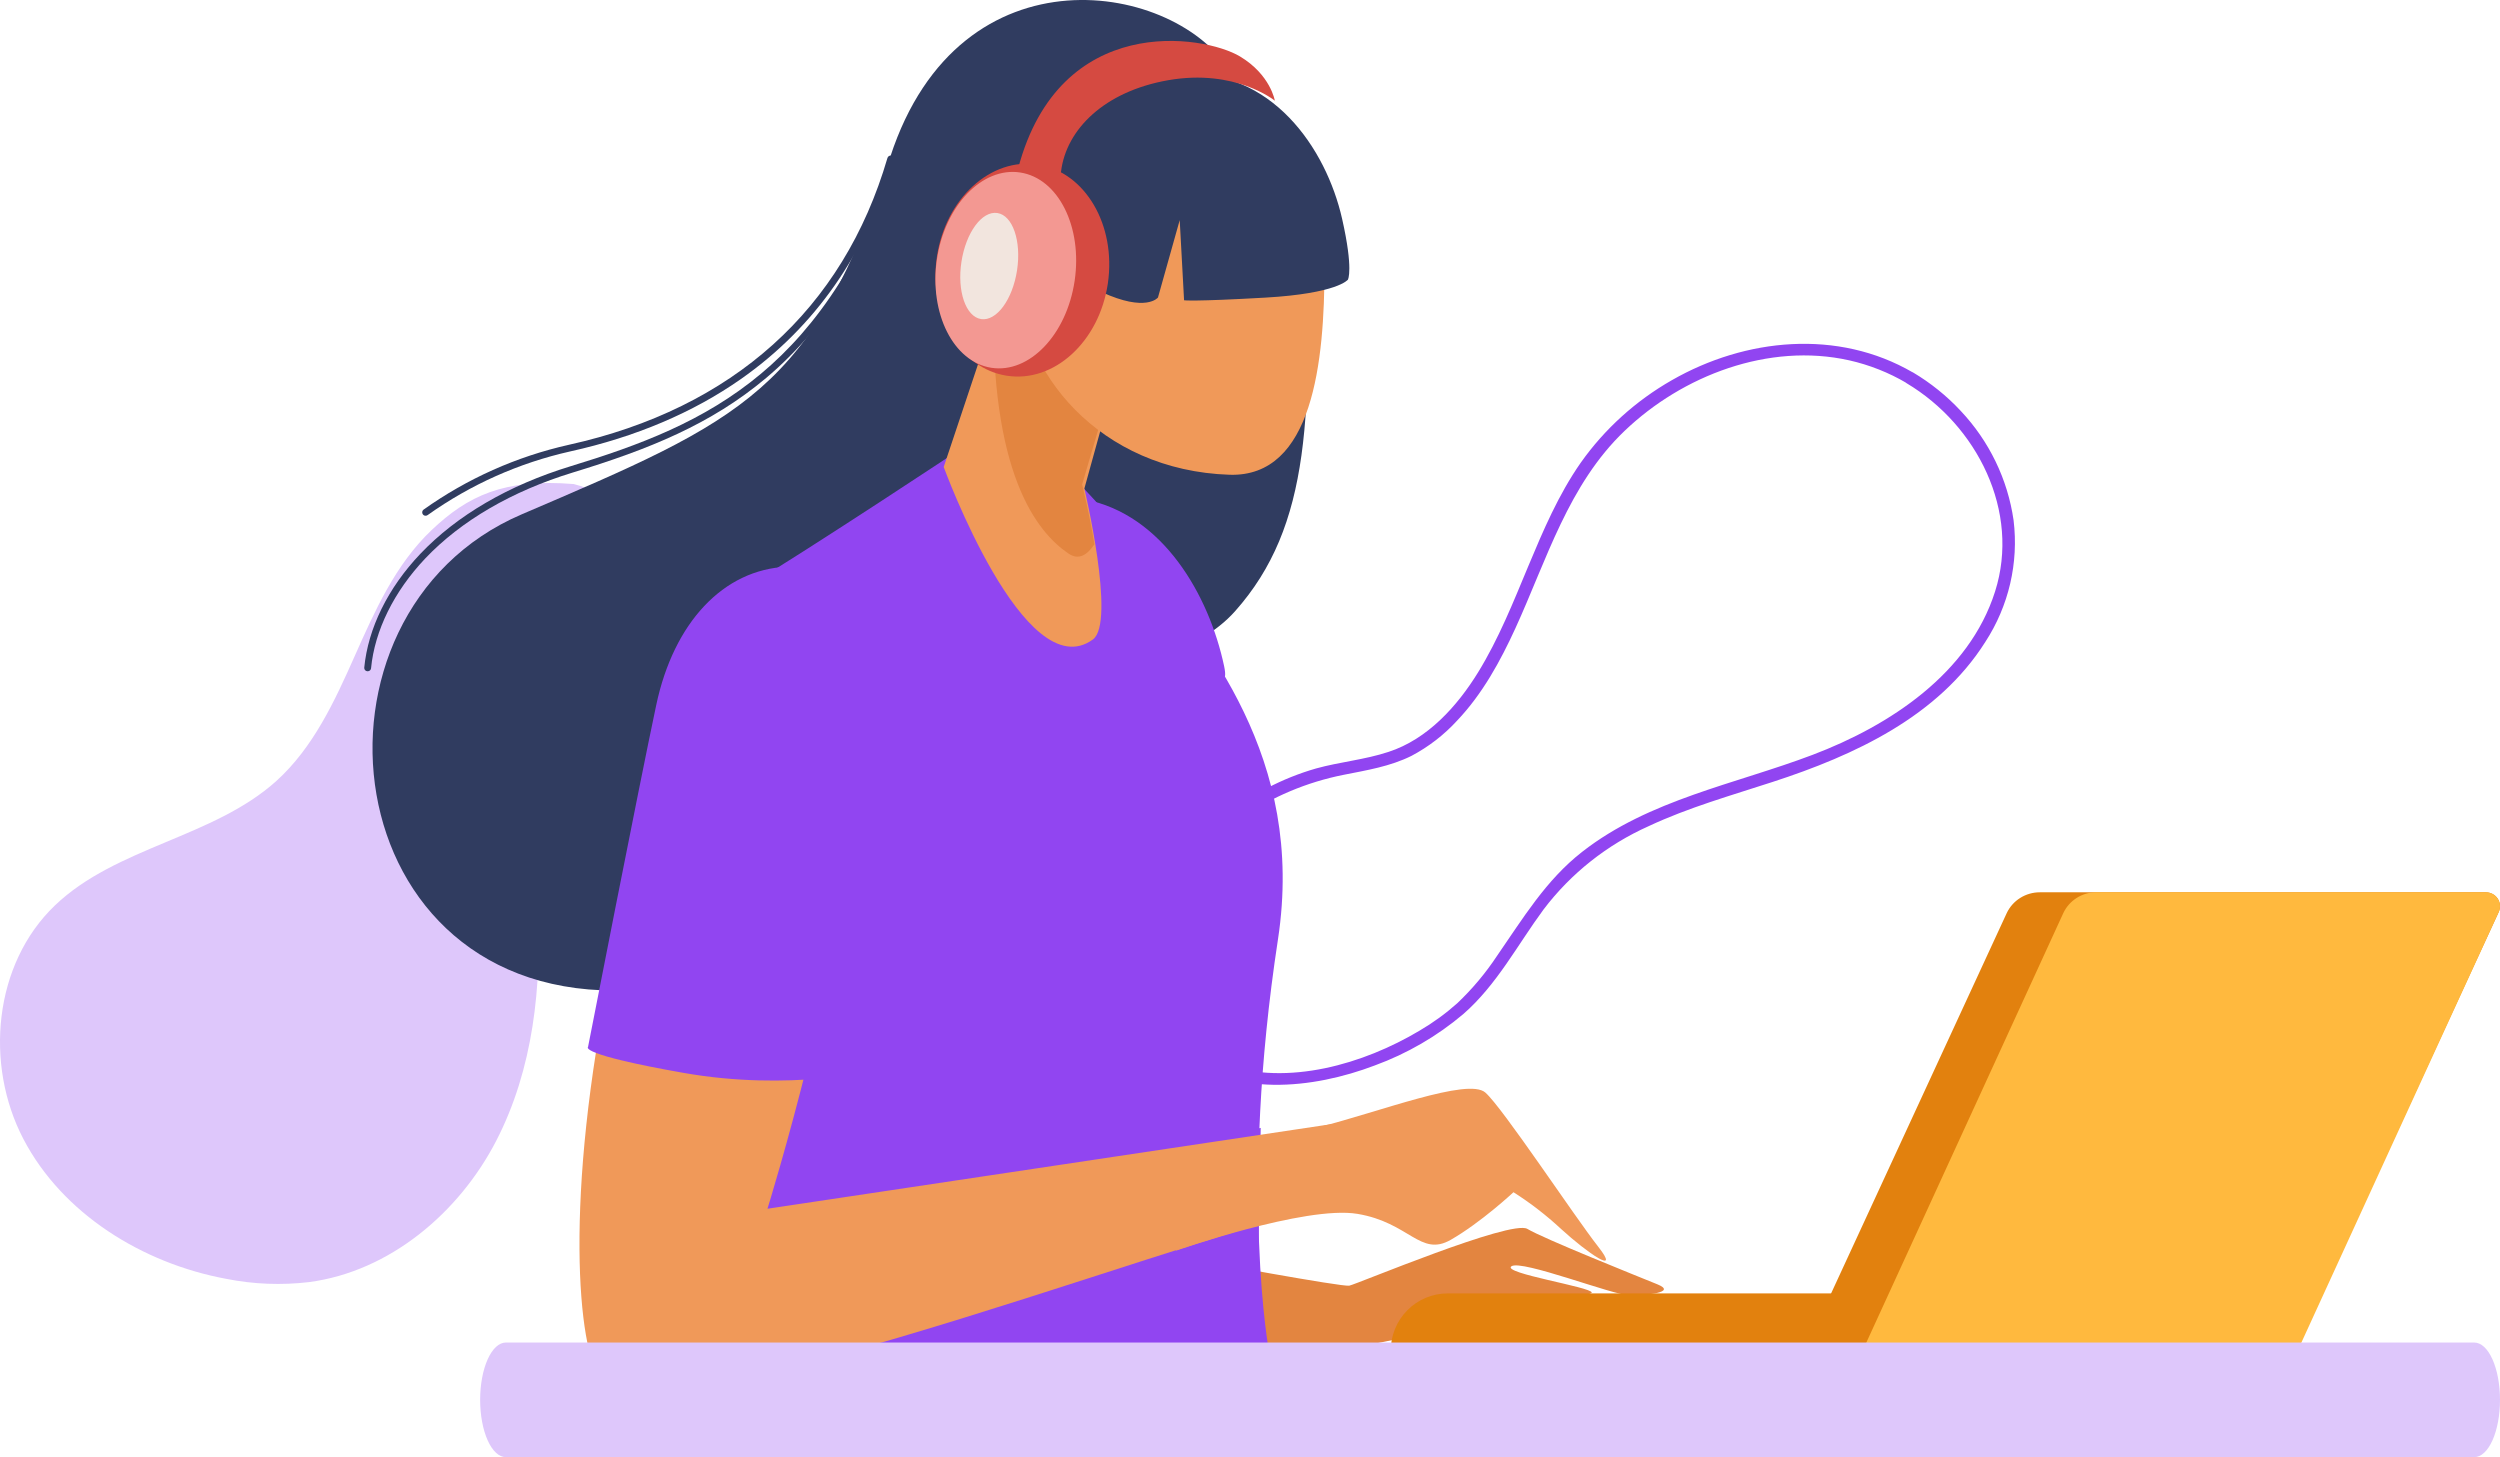 <svg width="350" height="204" viewBox="0 0 350 204" fill="none" xmlns="http://www.w3.org/2000/svg">
<path d="M168.046 176.506C168.046 176.506 187.874 180.188 188.898 179.994C189.922 179.8 211.585 170.692 213.834 172.048C216.083 173.403 229.164 178.638 232.024 179.8C234.883 180.961 230.389 181.349 228.144 181.349C225.899 181.349 213.015 176.312 211.601 177.279C210.187 178.246 222.842 180.188 222.842 180.961C222.842 181.734 188.914 189.101 186.869 189.101C184.825 189.101 169.086 187.746 169.086 187.746L168.046 176.506Z" fill="#E38540"/>
<path d="M321.026 189.101H194.702C194.701 188.048 194.907 187.004 195.307 186.031C195.707 185.058 196.294 184.173 197.034 183.428C197.774 182.683 198.652 182.092 199.619 181.689C200.586 181.286 201.622 181.078 202.669 181.078H321.026V189.101Z" fill="#E2810E"/>
<path d="M91.265 78.472C89.424 73.457 85.612 69.053 80.315 67.766C70.552 66.971 65.464 69.427 60.417 74.22C55.37 79.012 52.471 85.522 49.66 91.848C46.85 98.175 43.854 104.661 38.694 109.334C29.876 117.282 16.277 118.546 7.693 126.756C-0.891 134.967 -2.183 149.011 3.276 159.463C8.735 169.914 19.911 176.861 31.677 179.039C35.498 179.8 39.419 179.953 43.289 179.492C54.595 177.99 64.285 169.755 69.469 159.717C74.654 149.679 75.881 138.058 75.275 126.812C74.977 121.336 74.315 115.573 76.608 110.574C81.162 100.655 92.759 97.245 92.484 84.751C92.424 82.607 92.012 80.487 91.265 78.472Z" fill="#DEC7FB"/>
<path d="M267.794 52.139C257.296 46.035 244.375 47.322 234.071 53.22C229.011 56.104 224.655 60.046 221.312 64.768C218.195 69.227 216.047 74.266 213.963 79.257C211.88 84.249 209.813 89.455 206.922 94.144C204.031 98.834 199.88 103.491 194.373 105.271C191.078 106.36 187.589 106.662 184.254 107.584C181.867 108.27 179.559 109.196 177.366 110.35C172.529 112.81 168.228 116.177 164.704 120.262C161.474 124.085 158.954 128.726 158.776 133.773C158.74 136.33 159.272 138.863 160.333 141.197C161.394 143.531 162.961 145.608 164.922 147.285C172.456 153.723 183.826 152.451 192.475 149.161C197.004 147.503 201.198 145.068 204.863 141.968C209.57 137.866 212.47 132.239 216.12 127.296C219.946 122.261 225.001 118.259 230.817 115.66C236.397 113.045 242.356 111.368 248.203 109.46C259.646 105.732 271.331 100.328 277.936 89.884C281.23 84.827 282.632 78.799 281.901 72.835C281.077 67.103 278.49 61.755 274.488 57.511C272.536 55.417 270.29 53.608 267.818 52.139C267.615 52.022 267.372 51.989 267.144 52.048C266.916 52.107 266.722 52.252 266.603 52.453C266.484 52.653 266.451 52.891 266.51 53.116C266.57 53.34 266.718 53.532 266.922 53.649C276.814 59.554 282.87 71.603 279.309 82.818C275.675 94.263 264.604 101.568 253.767 105.677C242.93 109.786 230.881 111.94 221.53 119.236C216.418 123.21 213.18 128.631 209.562 133.853C207.976 136.247 206.121 138.457 204.031 140.442C202.396 141.902 200.616 143.196 198.717 144.304C190.924 148.954 180.313 152.086 171.374 149.018C169.125 148.232 167.078 146.971 165.378 145.323C163.677 143.675 162.364 141.681 161.53 139.48C159.754 134.846 160.65 129.942 163.065 125.674C165.725 121.218 169.378 117.413 173.748 114.547C178.057 111.563 182.949 109.495 188.114 108.475C191.344 107.831 194.631 107.306 197.611 105.82C200.012 104.548 202.173 102.878 203.998 100.884C207.544 97.148 210.031 92.594 212.155 87.961C216.54 78.383 219.568 67.844 227.441 60.325C235.557 52.56 247.63 47.934 258.887 50.446C261.718 51.084 264.429 52.157 266.922 53.625C267.117 53.691 267.329 53.688 267.522 53.617C267.715 53.546 267.877 53.411 267.98 53.236C268.083 53.06 268.121 52.854 268.087 52.654C268.053 52.454 267.949 52.272 267.794 52.139Z" fill="#9145F1"/>
<path d="M182.621 29.33C183.837 58.052 183.533 73.61 172.906 85.575C162.279 97.54 132.532 94.554 132.532 94.554C132.532 94.554 129.599 136.832 88.008 138.631C46.417 140.429 40.45 85.975 73.033 72.011C104.048 58.721 113.914 54.858 124.639 21.95C134.443 -8.11 165.013 -2.383 172.302 10.181C179.591 22.746 182.621 29.33 182.621 29.33Z" fill="#303C60"/>
<path d="M151.821 69.91C162.808 72.011 169.276 83.339 171.379 93.273C173.483 103.207 151.821 69.91 151.821 69.91Z" fill="#9145F1"/>
<path d="M134.619 62.766C134.619 62.766 114.291 76.261 103.371 82.877C92.451 89.493 107.315 160.61 110.955 187.021C114.595 213.432 177.698 189.423 177.698 189.423C177.698 189.423 173.462 167.215 178.918 131.496C182.815 105.914 168.5 89.879 160.313 78.775C139.63 50.748 134.619 62.766 134.619 62.766Z" fill="#9145F1"/>
<path d="M114.615 83.178C137.974 111.389 145.87 116.664 140.098 135.699C135.546 150.705 134.03 156.107 133.122 161.211C132.214 166.316 176.501 157.907 176.501 157.907L176.19 174.417C176.19 174.417 141.291 190.93 124.303 194.223C107.315 197.516 96.688 193.629 96.688 193.629L114.615 83.178Z" fill="#9145F1"/>
<path d="M142.471 34.382L132.119 65.377C132.119 65.377 143.465 96.474 153.004 89.528C156.267 87.158 151.812 68.395 151.812 68.395L158.775 43.236L142.471 34.382Z" fill="#F09959"/>
<path d="M108.05 82.538C93.514 84.123 92.262 103.391 85.579 135.563C78.897 167.736 80.898 188.971 84.062 193.058C91.653 202.889 176.988 168.631 187.615 168.93C194.953 169.133 188.832 157.013 188.832 157.013L107.446 169.224C107.446 169.224 118.985 131.989 118.985 112.924C118.985 93.858 113.52 81.942 108.05 82.538Z" fill="#F09959"/>
<path d="M184.587 157.809C193.082 155.685 205.516 150.829 207.944 152.953C210.371 155.077 220.382 170.246 223.717 174.494C227.053 178.743 222.202 175.402 218.562 172.066C216.499 170.148 214.264 168.422 211.887 166.91C211.887 166.91 207.336 171.158 203.092 173.582C198.849 176.006 197.329 171.158 190.046 169.942C182.763 168.726 164.57 175.122 164.57 175.122L184.587 157.809Z" fill="#F09959"/>
<path d="M110.188 79.341C101.237 79.729 94.323 87.193 91.881 98.669C89.439 110.146 82.322 146.588 82.322 146.588C82.322 146.588 80.899 147.597 95.746 150.212C110.592 152.826 122.789 149.824 122.789 149.824C122.789 149.824 125.842 129.086 125.027 114.79C124.212 100.493 120.951 86.992 115.679 82.375C110.408 77.758 110.188 79.341 110.188 79.341Z" fill="#9145F1"/>
<path d="M151.498 67.819L158.775 43.086L141.724 34.382L139.107 41.721C138.542 66.293 145.154 74.51 149.614 77.514C151.005 78.452 152.203 77.728 153.221 76.195C152.487 71.742 151.498 67.819 151.498 67.819Z" fill="#E38540"/>
<path d="M185.43 37.423C185.43 50.642 183.818 66.85 172.126 66.465C153.982 65.871 142.55 52.051 142.55 38.832C142.55 25.613 152.036 14.899 163.736 14.899C175.436 14.899 185.43 24.204 185.43 37.423Z" fill="#F09959"/>
<path d="M321.444 189.101H252.649L280.939 127.84C281.348 126.968 282.002 126.23 282.825 125.713C283.647 125.195 284.603 124.921 285.579 124.921H348.013C348.345 124.921 348.673 125.002 348.965 125.159C349.257 125.316 349.504 125.542 349.684 125.817C349.864 126.092 349.971 126.408 349.995 126.734C350.018 127.061 349.958 127.388 349.82 127.686L321.444 189.101Z" fill="#E2810E"/>
<path d="M348.035 124.921H293.45C292.481 124.923 291.533 125.201 290.719 125.721C289.904 126.241 289.257 126.982 288.853 127.856L260.762 189.101H321.671L349.829 127.67C349.962 127.373 350.019 127.048 349.994 126.723C349.969 126.399 349.862 126.086 349.684 125.813C349.506 125.54 349.262 125.315 348.974 125.16C348.686 125.004 348.363 124.922 348.035 124.921Z" fill="#FFB93E"/>
<path d="M165.058 10.362C177.999 9.489 185.662 20.763 187.896 30.635C189.508 37.758 188.71 39.149 188.71 39.149C188.71 39.149 187.29 41.085 177.138 41.667C166.987 42.248 165.77 42.039 165.77 42.039L165.16 30.814L162.116 41.652C162.116 41.652 160.489 43.781 154.198 40.876C147.908 37.971 145.06 28.297 145.06 28.297C145.06 28.297 143.64 21.912 148.514 17.653C153.389 13.394 165.058 10.362 165.058 10.362Z" fill="#303C60"/>
<path d="M155.1 39.681C153.898 47.843 147.564 53.627 140.951 52.601C134.337 51.575 129.946 44.12 131.163 35.957C132.379 27.794 138.698 22.01 145.312 23.04C151.926 24.07 156.298 31.518 155.1 39.681Z" fill="#D54A41"/>
<path d="M150.45 39.311C149.333 46.859 144.112 52.314 138.796 51.491C133.48 50.668 130.063 43.877 131.168 36.33C132.272 28.782 137.509 23.327 142.84 24.15C148.171 24.973 151.566 31.76 150.45 39.311Z" fill="#F39892"/>
<path d="M142.388 37.832C141.766 41.932 139.516 44.995 137.363 44.673C135.21 44.351 133.973 40.761 134.6 36.661C135.226 32.562 137.471 29.498 139.624 29.821C141.777 30.143 143.011 33.729 142.388 37.832Z" fill="#F2E5DE"/>
<path d="M142.55 23.532C148.38 1.667 168.506 4.855 173.595 7.9C177.878 10.465 178.477 14.099 178.477 14.099C178.477 14.099 172.946 9.574 163.528 11.232C154.591 12.805 149.275 18.12 148.549 23.997C148.157 26.984 142.55 23.532 142.55 23.532Z" fill="#D54A41"/>
<path d="M51.46 93.977H51.417C51.356 93.971 51.296 93.954 51.242 93.925C51.187 93.897 51.139 93.858 51.1 93.811C51.061 93.764 51.032 93.71 51.014 93.652C50.996 93.594 50.989 93.533 50.995 93.472C51.526 87.973 54.309 82.32 58.832 77.553C63.948 72.158 71.222 67.92 79.879 65.276C99.161 59.388 115.985 51.9 126.577 19.781C126.62 19.67 126.704 19.58 126.812 19.529C126.921 19.477 127.045 19.469 127.159 19.506C127.274 19.542 127.369 19.621 127.427 19.725C127.484 19.83 127.498 19.952 127.467 20.067C122.608 34.825 115.997 45.573 107.251 52.922C99.536 59.403 90.86 62.902 80.175 66.159C71.675 68.756 64.537 72.914 59.534 78.185C55.156 82.81 52.459 88.262 51.948 93.561C51.936 93.679 51.879 93.788 51.788 93.865C51.697 93.942 51.58 93.983 51.46 93.977Z" fill="#303C60"/>
<path d="M59.577 72.202C59.505 72.202 59.433 72.186 59.369 72.154C59.304 72.121 59.248 72.075 59.204 72.017C59.128 71.918 59.094 71.793 59.11 71.669C59.125 71.545 59.189 71.432 59.287 71.355C65.402 67.003 72.318 63.916 79.631 62.273C102.609 57.188 118.046 43.304 124.239 22.13C124.255 22.069 124.283 22.011 124.321 21.961C124.36 21.91 124.408 21.868 124.463 21.837C124.518 21.805 124.579 21.786 124.641 21.778C124.704 21.771 124.768 21.777 124.828 21.795C124.889 21.813 124.945 21.843 124.994 21.883C125.043 21.924 125.083 21.973 125.112 22.03C125.142 22.086 125.159 22.148 125.164 22.211C125.169 22.274 125.161 22.338 125.141 22.398C121.307 35.478 114.095 45.805 103.703 53.084C97.008 57.771 88.98 61.174 79.835 63.198C72.662 64.809 65.88 67.836 59.883 72.103C59.795 72.171 59.687 72.206 59.577 72.202Z" fill="#303C60"/>
<path d="M346.398 204H70.821C70.348 204 69.879 203.793 69.442 203.389C69.005 202.986 68.608 202.395 68.274 201.65C67.939 200.905 67.674 200.021 67.493 199.048C67.312 198.074 67.219 197.031 67.219 195.978C67.219 194.924 67.312 193.881 67.493 192.907C67.674 191.934 67.939 191.05 68.274 190.305C68.608 189.56 69.005 188.969 69.442 188.566C69.879 188.163 70.348 187.955 70.821 187.955H346.398C347.353 187.955 348.269 188.8 348.945 190.305C349.62 191.809 350 193.85 350 195.978C350 198.105 349.62 200.146 348.945 201.65C348.269 203.155 347.353 204 346.398 204Z" fill="#DEC7FB"/>
</svg>
